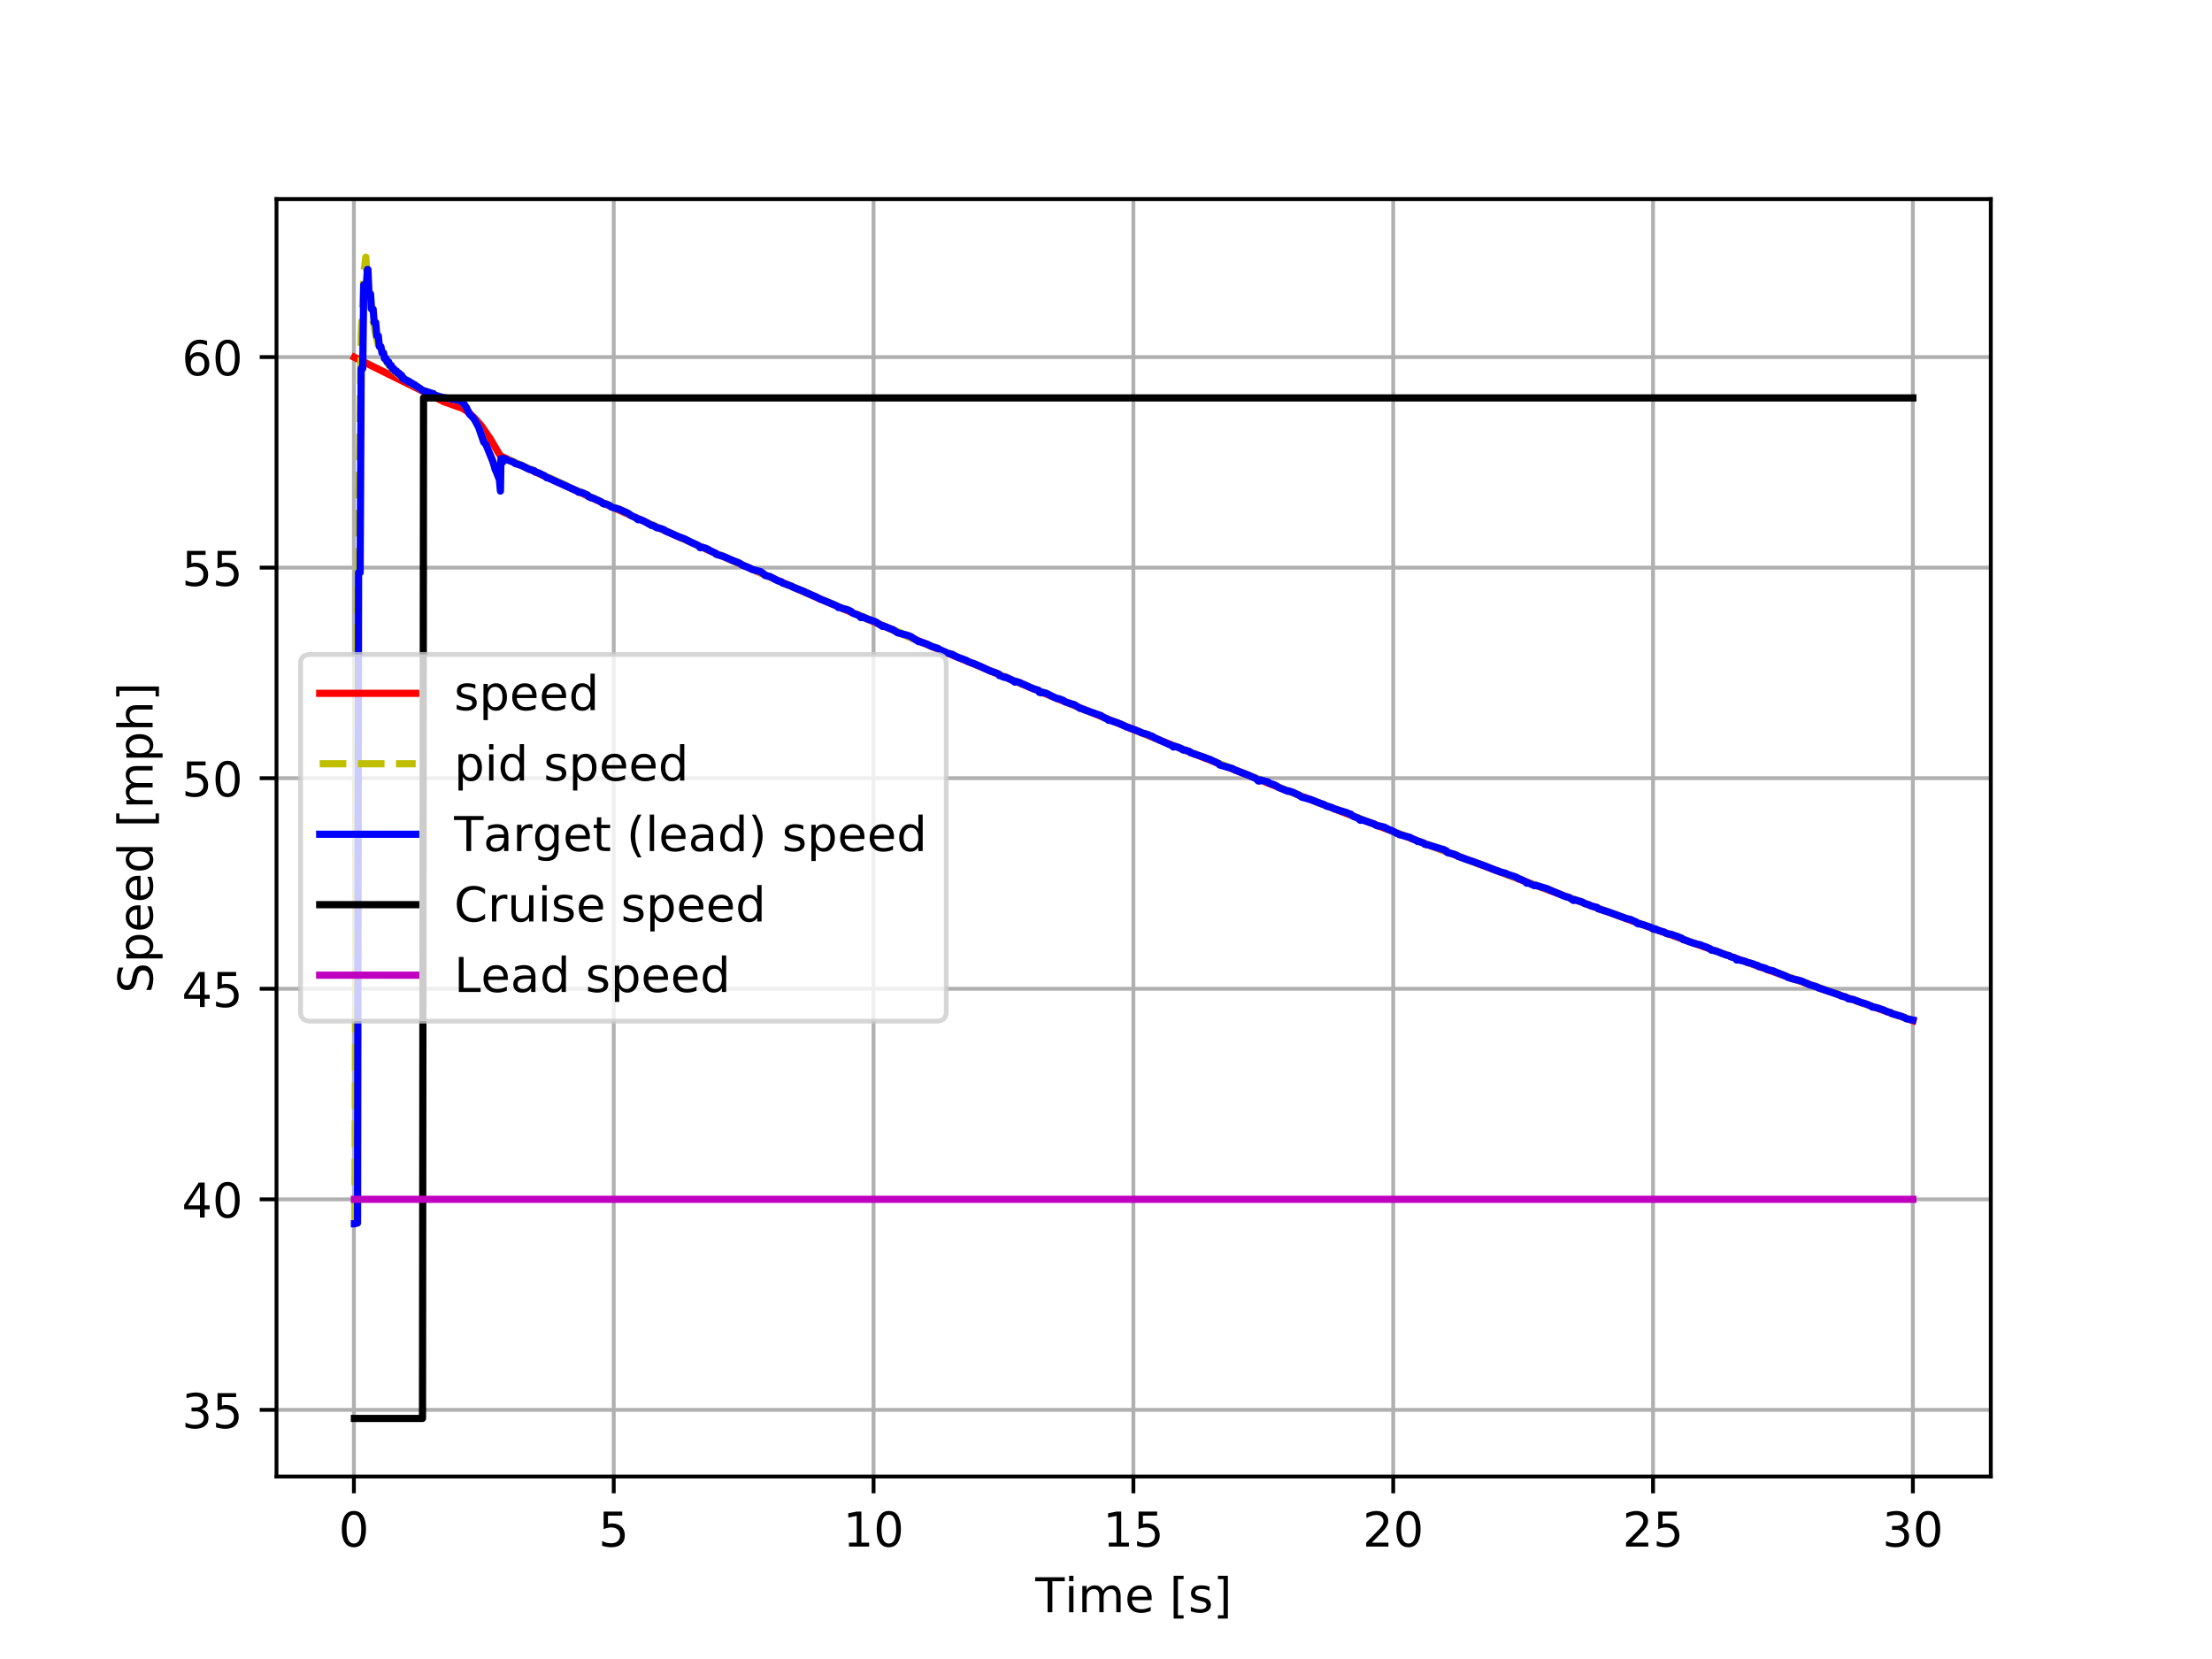 <?xml version="1.0" encoding="utf-8" standalone="no"?>
<!DOCTYPE svg PUBLIC "-//W3C//DTD SVG 1.1//EN"
  "http://www.w3.org/Graphics/SVG/1.1/DTD/svg11.dtd">
<!-- Created with matplotlib (http://matplotlib.org/) -->
<svg height="345.6pt" version="1.1" viewBox="0 0 460.8 345.6" width="460.8pt" xmlns="http://www.w3.org/2000/svg" xmlns:xlink="http://www.w3.org/1999/xlink">
 <defs>
  <style type="text/css">
*{stroke-linecap:butt;stroke-linejoin:round;}
  </style>
 </defs>
 <g id="figure_1">
  <g id="patch_1">
   <path d="M 0 345.6 
L 460.8 345.6 
L 460.8 0 
L 0 0 
z
" style="fill:#ffffff;"/>
  </g>
  <g id="axes_1">
   <g id="patch_2">
    <path d="M 57.6 307.584 
L 414.72 307.584 
L 414.72 41.472 
L 57.6 41.472 
z
" style="fill:#ffffff;"/>
   </g>
   <g id="matplotlib.axis_1">
    <g id="xtick_1">
     <g id="line2d_1">
      <path clip-path="url(#p5a3f89bcbe)" d="M 73.724 307.584 
L 73.724 41.472 
" style="fill:none;stroke:#b0b0b0;stroke-linecap:square;stroke-width:0.8;"/>
     </g>
     <g id="line2d_2">
      <defs>
       <path d="M 0 0 
L 0 3.5 
" id="me94f9c8c3b" style="stroke:#000000;stroke-width:0.8;"/>
      </defs>
      <g>
       <use style="stroke:#000000;stroke-width:0.8;" x="73.724" xlink:href="#me94f9c8c3b" y="307.584"/>
      </g>
     </g>
     <g id="text_1">
      <!-- 0 -->
      <defs>
       <path d="M 31.781 66.406 
Q 24.172 66.406 20.328 58.906 
Q 16.5 51.422 16.5 36.375 
Q 16.5 21.391 20.328 13.891 
Q 24.172 6.391 31.781 6.391 
Q 39.453 6.391 43.281 13.891 
Q 47.125 21.391 47.125 36.375 
Q 47.125 51.422 43.281 58.906 
Q 39.453 66.406 31.781 66.406 
z
M 31.781 74.219 
Q 44.047 74.219 50.516 64.516 
Q 56.984 54.828 56.984 36.375 
Q 56.984 17.969 50.516 8.266 
Q 44.047 -1.422 31.781 -1.422 
Q 19.531 -1.422 13.062 8.266 
Q 6.594 17.969 6.594 36.375 
Q 6.594 54.828 13.062 64.516 
Q 19.531 74.219 31.781 74.219 
z
" id="DejaVuSans-30"/>
      </defs>
      <g transform="translate(70.543 322.182)scale(0.1 -0.1)">
       <use xlink:href="#DejaVuSans-30"/>
      </g>
     </g>
    </g>
    <g id="xtick_2">
     <g id="line2d_3">
      <path clip-path="url(#p5a3f89bcbe)" d="M 127.852 307.584 
L 127.852 41.472 
" style="fill:none;stroke:#b0b0b0;stroke-linecap:square;stroke-width:0.8;"/>
     </g>
     <g id="line2d_4">
      <g>
       <use style="stroke:#000000;stroke-width:0.8;" x="127.852" xlink:href="#me94f9c8c3b" y="307.584"/>
      </g>
     </g>
     <g id="text_2">
      <!-- 5 -->
      <defs>
       <path d="M 10.797 72.906 
L 49.516 72.906 
L 49.516 64.594 
L 19.828 64.594 
L 19.828 46.734 
Q 21.969 47.469 24.109 47.828 
Q 26.266 48.188 28.422 48.188 
Q 40.625 48.188 47.75 41.5 
Q 54.891 34.812 54.891 23.391 
Q 54.891 11.625 47.562 5.094 
Q 40.234 -1.422 26.906 -1.422 
Q 22.312 -1.422 17.547 -0.641 
Q 12.797 0.141 7.719 1.703 
L 7.719 11.625 
Q 12.109 9.234 16.797 8.062 
Q 21.484 6.891 26.703 6.891 
Q 35.156 6.891 40.078 11.328 
Q 45.016 15.766 45.016 23.391 
Q 45.016 31 40.078 35.438 
Q 35.156 39.891 26.703 39.891 
Q 22.75 39.891 18.812 39.016 
Q 14.891 38.141 10.797 36.281 
z
" id="DejaVuSans-35"/>
      </defs>
      <g transform="translate(124.67 322.182)scale(0.1 -0.1)">
       <use xlink:href="#DejaVuSans-35"/>
      </g>
     </g>
    </g>
    <g id="xtick_3">
     <g id="line2d_5">
      <path clip-path="url(#p5a3f89bcbe)" d="M 181.979 307.584 
L 181.979 41.472 
" style="fill:none;stroke:#b0b0b0;stroke-linecap:square;stroke-width:0.8;"/>
     </g>
     <g id="line2d_6">
      <g>
       <use style="stroke:#000000;stroke-width:0.8;" x="181.979" xlink:href="#me94f9c8c3b" y="307.584"/>
      </g>
     </g>
     <g id="text_3">
      <!-- 10 -->
      <defs>
       <path d="M 12.406 8.297 
L 28.516 8.297 
L 28.516 63.922 
L 10.984 60.406 
L 10.984 69.391 
L 28.422 72.906 
L 38.281 72.906 
L 38.281 8.297 
L 54.391 8.297 
L 54.391 0 
L 12.406 0 
z
" id="DejaVuSans-31"/>
      </defs>
      <g transform="translate(175.616 322.182)scale(0.1 -0.1)">
       <use xlink:href="#DejaVuSans-31"/>
       <use x="63.623" xlink:href="#DejaVuSans-30"/>
      </g>
     </g>
    </g>
    <g id="xtick_4">
     <g id="line2d_7">
      <path clip-path="url(#p5a3f89bcbe)" d="M 236.106 307.584 
L 236.106 41.472 
" style="fill:none;stroke:#b0b0b0;stroke-linecap:square;stroke-width:0.8;"/>
     </g>
     <g id="line2d_8">
      <g>
       <use style="stroke:#000000;stroke-width:0.8;" x="236.106" xlink:href="#me94f9c8c3b" y="307.584"/>
      </g>
     </g>
     <g id="text_4">
      <!-- 15 -->
      <g transform="translate(229.743 322.182)scale(0.1 -0.1)">
       <use xlink:href="#DejaVuSans-31"/>
       <use x="63.623" xlink:href="#DejaVuSans-35"/>
      </g>
     </g>
    </g>
    <g id="xtick_5">
     <g id="line2d_9">
      <path clip-path="url(#p5a3f89bcbe)" d="M 290.233 307.584 
L 290.233 41.472 
" style="fill:none;stroke:#b0b0b0;stroke-linecap:square;stroke-width:0.8;"/>
     </g>
     <g id="line2d_10">
      <g>
       <use style="stroke:#000000;stroke-width:0.8;" x="290.233" xlink:href="#me94f9c8c3b" y="307.584"/>
      </g>
     </g>
     <g id="text_5">
      <!-- 20 -->
      <defs>
       <path d="M 19.188 8.297 
L 53.609 8.297 
L 53.609 0 
L 7.328 0 
L 7.328 8.297 
Q 12.938 14.109 22.625 23.891 
Q 32.328 33.688 34.812 36.531 
Q 39.547 41.844 41.422 45.531 
Q 43.312 49.219 43.312 52.781 
Q 43.312 58.594 39.234 62.25 
Q 35.156 65.922 28.609 65.922 
Q 23.969 65.922 18.812 64.312 
Q 13.672 62.703 7.812 59.422 
L 7.812 69.391 
Q 13.766 71.781 18.938 73 
Q 24.125 74.219 28.422 74.219 
Q 39.75 74.219 46.484 68.547 
Q 53.219 62.891 53.219 53.422 
Q 53.219 48.922 51.531 44.891 
Q 49.859 40.875 45.406 35.406 
Q 44.188 33.984 37.641 27.219 
Q 31.109 20.453 19.188 8.297 
z
" id="DejaVuSans-32"/>
      </defs>
      <g transform="translate(283.871 322.182)scale(0.1 -0.1)">
       <use xlink:href="#DejaVuSans-32"/>
       <use x="63.623" xlink:href="#DejaVuSans-30"/>
      </g>
     </g>
    </g>
    <g id="xtick_6">
     <g id="line2d_11">
      <path clip-path="url(#p5a3f89bcbe)" d="M 344.36 307.584 
L 344.36 41.472 
" style="fill:none;stroke:#b0b0b0;stroke-linecap:square;stroke-width:0.8;"/>
     </g>
     <g id="line2d_12">
      <g>
       <use style="stroke:#000000;stroke-width:0.8;" x="344.36" xlink:href="#me94f9c8c3b" y="307.584"/>
      </g>
     </g>
     <g id="text_6">
      <!-- 25 -->
      <g transform="translate(337.998 322.182)scale(0.1 -0.1)">
       <use xlink:href="#DejaVuSans-32"/>
       <use x="63.623" xlink:href="#DejaVuSans-35"/>
      </g>
     </g>
    </g>
    <g id="xtick_7">
     <g id="line2d_13">
      <path clip-path="url(#p5a3f89bcbe)" d="M 398.487 307.584 
L 398.487 41.472 
" style="fill:none;stroke:#b0b0b0;stroke-linecap:square;stroke-width:0.8;"/>
     </g>
     <g id="line2d_14">
      <g>
       <use style="stroke:#000000;stroke-width:0.8;" x="398.487" xlink:href="#me94f9c8c3b" y="307.584"/>
      </g>
     </g>
     <g id="text_7">
      <!-- 30 -->
      <defs>
       <path d="M 40.578 39.312 
Q 47.656 37.797 51.625 33 
Q 55.609 28.219 55.609 21.188 
Q 55.609 10.406 48.188 4.484 
Q 40.766 -1.422 27.094 -1.422 
Q 22.516 -1.422 17.656 -0.516 
Q 12.797 0.391 7.625 2.203 
L 7.625 11.719 
Q 11.719 9.328 16.594 8.109 
Q 21.484 6.891 26.812 6.891 
Q 36.078 6.891 40.938 10.547 
Q 45.797 14.203 45.797 21.188 
Q 45.797 27.641 41.281 31.266 
Q 36.766 34.906 28.719 34.906 
L 20.219 34.906 
L 20.219 43.016 
L 29.109 43.016 
Q 36.375 43.016 40.234 45.922 
Q 44.094 48.828 44.094 54.297 
Q 44.094 59.906 40.109 62.906 
Q 36.141 65.922 28.719 65.922 
Q 24.656 65.922 20.016 65.031 
Q 15.375 64.156 9.812 62.312 
L 9.812 71.094 
Q 15.438 72.656 20.344 73.438 
Q 25.25 74.219 29.594 74.219 
Q 40.828 74.219 47.359 69.109 
Q 53.906 64.016 53.906 55.328 
Q 53.906 49.266 50.438 45.094 
Q 46.969 40.922 40.578 39.312 
z
" id="DejaVuSans-33"/>
      </defs>
      <g transform="translate(392.125 322.182)scale(0.1 -0.1)">
       <use xlink:href="#DejaVuSans-33"/>
       <use x="63.623" xlink:href="#DejaVuSans-30"/>
      </g>
     </g>
    </g>
    <g id="text_8">
     <!-- Time [s] -->
     <defs>
      <path d="M -0.297 72.906 
L 61.375 72.906 
L 61.375 64.594 
L 35.5 64.594 
L 35.5 0 
L 25.594 0 
L 25.594 64.594 
L -0.297 64.594 
z
" id="DejaVuSans-54"/>
      <path d="M 9.422 54.688 
L 18.406 54.688 
L 18.406 0 
L 9.422 0 
z
M 9.422 75.984 
L 18.406 75.984 
L 18.406 64.594 
L 9.422 64.594 
z
" id="DejaVuSans-69"/>
      <path d="M 52 44.188 
Q 55.375 50.25 60.062 53.125 
Q 64.75 56 71.094 56 
Q 79.641 56 84.281 50.016 
Q 88.922 44.047 88.922 33.016 
L 88.922 0 
L 79.891 0 
L 79.891 32.719 
Q 79.891 40.578 77.094 44.375 
Q 74.312 48.188 68.609 48.188 
Q 61.625 48.188 57.562 43.547 
Q 53.516 38.922 53.516 30.906 
L 53.516 0 
L 44.484 0 
L 44.484 32.719 
Q 44.484 40.625 41.703 44.406 
Q 38.922 48.188 33.109 48.188 
Q 26.219 48.188 22.156 43.531 
Q 18.109 38.875 18.109 30.906 
L 18.109 0 
L 9.078 0 
L 9.078 54.688 
L 18.109 54.688 
L 18.109 46.188 
Q 21.188 51.219 25.484 53.609 
Q 29.781 56 35.688 56 
Q 41.656 56 45.828 52.969 
Q 50 49.953 52 44.188 
z
" id="DejaVuSans-6d"/>
      <path d="M 56.203 29.594 
L 56.203 25.203 
L 14.891 25.203 
Q 15.484 15.922 20.484 11.062 
Q 25.484 6.203 34.422 6.203 
Q 39.594 6.203 44.453 7.469 
Q 49.312 8.734 54.109 11.281 
L 54.109 2.781 
Q 49.266 0.734 44.188 -0.344 
Q 39.109 -1.422 33.891 -1.422 
Q 20.797 -1.422 13.156 6.188 
Q 5.516 13.812 5.516 26.812 
Q 5.516 40.234 12.766 48.109 
Q 20.016 56 32.328 56 
Q 43.359 56 49.781 48.891 
Q 56.203 41.797 56.203 29.594 
z
M 47.219 32.234 
Q 47.125 39.594 43.094 43.984 
Q 39.062 48.391 32.422 48.391 
Q 24.906 48.391 20.391 44.141 
Q 15.875 39.891 15.188 32.172 
z
" id="DejaVuSans-65"/>
      <path id="DejaVuSans-20"/>
      <path d="M 8.594 75.984 
L 29.297 75.984 
L 29.297 69 
L 17.578 69 
L 17.578 -6.203 
L 29.297 -6.203 
L 29.297 -13.188 
L 8.594 -13.188 
z
" id="DejaVuSans-5b"/>
      <path d="M 44.281 53.078 
L 44.281 44.578 
Q 40.484 46.531 36.375 47.5 
Q 32.281 48.484 27.875 48.484 
Q 21.188 48.484 17.844 46.438 
Q 14.5 44.391 14.5 40.281 
Q 14.5 37.156 16.891 35.375 
Q 19.281 33.594 26.516 31.984 
L 29.594 31.297 
Q 39.156 29.25 43.188 25.516 
Q 47.219 21.781 47.219 15.094 
Q 47.219 7.469 41.188 3.016 
Q 35.156 -1.422 24.609 -1.422 
Q 20.219 -1.422 15.453 -0.562 
Q 10.688 0.297 5.422 2 
L 5.422 11.281 
Q 10.406 8.688 15.234 7.391 
Q 20.062 6.109 24.812 6.109 
Q 31.156 6.109 34.562 8.281 
Q 37.984 10.453 37.984 14.406 
Q 37.984 18.062 35.516 20.016 
Q 33.062 21.969 24.703 23.781 
L 21.578 24.516 
Q 13.234 26.266 9.516 29.906 
Q 5.812 33.547 5.812 39.891 
Q 5.812 47.609 11.281 51.797 
Q 16.75 56 26.812 56 
Q 31.781 56 36.172 55.266 
Q 40.578 54.547 44.281 53.078 
z
" id="DejaVuSans-73"/>
      <path d="M 30.422 75.984 
L 30.422 -13.188 
L 9.719 -13.188 
L 9.719 -6.203 
L 21.391 -6.203 
L 21.391 69 
L 9.719 69 
L 9.719 75.984 
z
" id="DejaVuSans-5d"/>
     </defs>
     <g transform="translate(215.677 335.861)scale(0.1 -0.1)">
      <use xlink:href="#DejaVuSans-54"/>
      <use x="61.037" xlink:href="#DejaVuSans-69"/>
      <use x="88.82" xlink:href="#DejaVuSans-6d"/>
      <use x="186.232" xlink:href="#DejaVuSans-65"/>
      <use x="247.756" xlink:href="#DejaVuSans-20"/>
      <use x="279.543" xlink:href="#DejaVuSans-5b"/>
      <use x="318.557" xlink:href="#DejaVuSans-73"/>
      <use x="370.656" xlink:href="#DejaVuSans-5d"/>
     </g>
    </g>
   </g>
   <g id="matplotlib.axis_2">
    <g id="ytick_1">
     <g id="line2d_15">
      <path clip-path="url(#p5a3f89bcbe)" d="M 57.6 293.705 
L 414.72 293.705 
" style="fill:none;stroke:#b0b0b0;stroke-linecap:square;stroke-width:0.8;"/>
     </g>
     <g id="line2d_16">
      <defs>
       <path d="M 0 0 
L -3.5 0 
" id="m1acc1b3028" style="stroke:#000000;stroke-width:0.8;"/>
      </defs>
      <g>
       <use style="stroke:#000000;stroke-width:0.8;" x="57.6" xlink:href="#m1acc1b3028" y="293.705"/>
      </g>
     </g>
     <g id="text_9">
      <!-- 35 -->
      <g transform="translate(37.875 297.504)scale(0.1 -0.1)">
       <use xlink:href="#DejaVuSans-33"/>
       <use x="63.623" xlink:href="#DejaVuSans-35"/>
      </g>
     </g>
    </g>
    <g id="ytick_2">
     <g id="line2d_17">
      <path clip-path="url(#p5a3f89bcbe)" d="M 57.6 249.841 
L 414.72 249.841 
" style="fill:none;stroke:#b0b0b0;stroke-linecap:square;stroke-width:0.8;"/>
     </g>
     <g id="line2d_18">
      <g>
       <use style="stroke:#000000;stroke-width:0.8;" x="57.6" xlink:href="#m1acc1b3028" y="249.841"/>
      </g>
     </g>
     <g id="text_10">
      <!-- 40 -->
      <defs>
       <path d="M 37.797 64.312 
L 12.891 25.391 
L 37.797 25.391 
z
M 35.203 72.906 
L 47.609 72.906 
L 47.609 25.391 
L 58.016 25.391 
L 58.016 17.188 
L 47.609 17.188 
L 47.609 0 
L 37.797 0 
L 37.797 17.188 
L 4.891 17.188 
L 4.891 26.703 
z
" id="DejaVuSans-34"/>
      </defs>
      <g transform="translate(37.875 253.64)scale(0.1 -0.1)">
       <use xlink:href="#DejaVuSans-34"/>
       <use x="63.623" xlink:href="#DejaVuSans-30"/>
      </g>
     </g>
    </g>
    <g id="ytick_3">
     <g id="line2d_19">
      <path clip-path="url(#p5a3f89bcbe)" d="M 57.6 205.977 
L 414.72 205.977 
" style="fill:none;stroke:#b0b0b0;stroke-linecap:square;stroke-width:0.8;"/>
     </g>
     <g id="line2d_20">
      <g>
       <use style="stroke:#000000;stroke-width:0.8;" x="57.6" xlink:href="#m1acc1b3028" y="205.977"/>
      </g>
     </g>
     <g id="text_11">
      <!-- 45 -->
      <g transform="translate(37.875 209.776)scale(0.1 -0.1)">
       <use xlink:href="#DejaVuSans-34"/>
       <use x="63.623" xlink:href="#DejaVuSans-35"/>
      </g>
     </g>
    </g>
    <g id="ytick_4">
     <g id="line2d_21">
      <path clip-path="url(#p5a3f89bcbe)" d="M 57.6 162.112 
L 414.72 162.112 
" style="fill:none;stroke:#b0b0b0;stroke-linecap:square;stroke-width:0.8;"/>
     </g>
     <g id="line2d_22">
      <g>
       <use style="stroke:#000000;stroke-width:0.8;" x="57.6" xlink:href="#m1acc1b3028" y="162.112"/>
      </g>
     </g>
     <g id="text_12">
      <!-- 50 -->
      <g transform="translate(37.875 165.912)scale(0.1 -0.1)">
       <use xlink:href="#DejaVuSans-35"/>
       <use x="63.623" xlink:href="#DejaVuSans-30"/>
      </g>
     </g>
    </g>
    <g id="ytick_5">
     <g id="line2d_23">
      <path clip-path="url(#p5a3f89bcbe)" d="M 57.6 118.248 
L 414.72 118.248 
" style="fill:none;stroke:#b0b0b0;stroke-linecap:square;stroke-width:0.8;"/>
     </g>
     <g id="line2d_24">
      <g>
       <use style="stroke:#000000;stroke-width:0.8;" x="57.6" xlink:href="#m1acc1b3028" y="118.248"/>
      </g>
     </g>
     <g id="text_13">
      <!-- 55 -->
      <g transform="translate(37.875 122.047)scale(0.1 -0.1)">
       <use xlink:href="#DejaVuSans-35"/>
       <use x="63.623" xlink:href="#DejaVuSans-35"/>
      </g>
     </g>
    </g>
    <g id="ytick_6">
     <g id="line2d_25">
      <path clip-path="url(#p5a3f89bcbe)" d="M 57.6 74.384 
L 414.72 74.384 
" style="fill:none;stroke:#b0b0b0;stroke-linecap:square;stroke-width:0.8;"/>
     </g>
     <g id="line2d_26">
      <g>
       <use style="stroke:#000000;stroke-width:0.8;" x="57.6" xlink:href="#m1acc1b3028" y="74.384"/>
      </g>
     </g>
     <g id="text_14">
      <!-- 60 -->
      <defs>
       <path d="M 33.016 40.375 
Q 26.375 40.375 22.484 35.828 
Q 18.609 31.297 18.609 23.391 
Q 18.609 15.531 22.484 10.953 
Q 26.375 6.391 33.016 6.391 
Q 39.656 6.391 43.531 10.953 
Q 47.406 15.531 47.406 23.391 
Q 47.406 31.297 43.531 35.828 
Q 39.656 40.375 33.016 40.375 
z
M 52.594 71.297 
L 52.594 62.312 
Q 48.875 64.062 45.094 64.984 
Q 41.312 65.922 37.594 65.922 
Q 27.828 65.922 22.672 59.328 
Q 17.531 52.734 16.797 39.406 
Q 19.672 43.656 24.016 45.922 
Q 28.375 48.188 33.594 48.188 
Q 44.578 48.188 50.953 41.516 
Q 57.328 34.859 57.328 23.391 
Q 57.328 12.156 50.688 5.359 
Q 44.047 -1.422 33.016 -1.422 
Q 20.359 -1.422 13.672 8.266 
Q 6.984 17.969 6.984 36.375 
Q 6.984 53.656 15.188 63.938 
Q 23.391 74.219 37.203 74.219 
Q 40.922 74.219 44.703 73.484 
Q 48.484 72.75 52.594 71.297 
z
" id="DejaVuSans-36"/>
      </defs>
      <g transform="translate(37.875 78.183)scale(0.1 -0.1)">
       <use xlink:href="#DejaVuSans-36"/>
       <use x="63.623" xlink:href="#DejaVuSans-30"/>
      </g>
     </g>
    </g>
    <g id="text_15">
     <!-- Speed [mph] -->
     <defs>
      <path d="M 53.516 70.516 
L 53.516 60.891 
Q 47.906 63.578 42.922 64.891 
Q 37.938 66.219 33.297 66.219 
Q 25.25 66.219 20.875 63.094 
Q 16.5 59.969 16.5 54.203 
Q 16.5 49.359 19.406 46.891 
Q 22.312 44.438 30.422 42.922 
L 36.375 41.703 
Q 47.406 39.594 52.656 34.297 
Q 57.906 29 57.906 20.125 
Q 57.906 9.516 50.797 4.047 
Q 43.703 -1.422 29.984 -1.422 
Q 24.812 -1.422 18.969 -0.25 
Q 13.141 0.922 6.891 3.219 
L 6.891 13.375 
Q 12.891 10.016 18.656 8.297 
Q 24.422 6.594 29.984 6.594 
Q 38.422 6.594 43.016 9.906 
Q 47.609 13.234 47.609 19.391 
Q 47.609 24.75 44.312 27.781 
Q 41.016 30.812 33.5 32.328 
L 27.484 33.5 
Q 16.453 35.688 11.516 40.375 
Q 6.594 45.062 6.594 53.422 
Q 6.594 63.094 13.406 68.656 
Q 20.219 74.219 32.172 74.219 
Q 37.312 74.219 42.625 73.281 
Q 47.953 72.359 53.516 70.516 
z
" id="DejaVuSans-53"/>
      <path d="M 18.109 8.203 
L 18.109 -20.797 
L 9.078 -20.797 
L 9.078 54.688 
L 18.109 54.688 
L 18.109 46.391 
Q 20.953 51.266 25.266 53.625 
Q 29.594 56 35.594 56 
Q 45.562 56 51.781 48.094 
Q 58.016 40.188 58.016 27.297 
Q 58.016 14.406 51.781 6.484 
Q 45.562 -1.422 35.594 -1.422 
Q 29.594 -1.422 25.266 0.953 
Q 20.953 3.328 18.109 8.203 
z
M 48.688 27.297 
Q 48.688 37.203 44.609 42.844 
Q 40.531 48.484 33.406 48.484 
Q 26.266 48.484 22.188 42.844 
Q 18.109 37.203 18.109 27.297 
Q 18.109 17.391 22.188 11.75 
Q 26.266 6.109 33.406 6.109 
Q 40.531 6.109 44.609 11.75 
Q 48.688 17.391 48.688 27.297 
z
" id="DejaVuSans-70"/>
      <path d="M 45.406 46.391 
L 45.406 75.984 
L 54.391 75.984 
L 54.391 0 
L 45.406 0 
L 45.406 8.203 
Q 42.578 3.328 38.25 0.953 
Q 33.938 -1.422 27.875 -1.422 
Q 17.969 -1.422 11.734 6.484 
Q 5.516 14.406 5.516 27.297 
Q 5.516 40.188 11.734 48.094 
Q 17.969 56 27.875 56 
Q 33.938 56 38.25 53.625 
Q 42.578 51.266 45.406 46.391 
z
M 14.797 27.297 
Q 14.797 17.391 18.875 11.75 
Q 22.953 6.109 30.078 6.109 
Q 37.203 6.109 41.297 11.75 
Q 45.406 17.391 45.406 27.297 
Q 45.406 37.203 41.297 42.844 
Q 37.203 48.484 30.078 48.484 
Q 22.953 48.484 18.875 42.844 
Q 14.797 37.203 14.797 27.297 
z
" id="DejaVuSans-64"/>
      <path d="M 54.891 33.016 
L 54.891 0 
L 45.906 0 
L 45.906 32.719 
Q 45.906 40.484 42.875 44.328 
Q 39.844 48.188 33.797 48.188 
Q 26.516 48.188 22.312 43.547 
Q 18.109 38.922 18.109 30.906 
L 18.109 0 
L 9.078 0 
L 9.078 75.984 
L 18.109 75.984 
L 18.109 46.188 
Q 21.344 51.125 25.703 53.562 
Q 30.078 56 35.797 56 
Q 45.219 56 50.047 50.172 
Q 54.891 44.344 54.891 33.016 
z
" id="DejaVuSans-68"/>
     </defs>
     <g transform="translate(31.795 206.908)rotate(-90)scale(0.1 -0.1)">
      <use xlink:href="#DejaVuSans-53"/>
      <use x="63.477" xlink:href="#DejaVuSans-70"/>
      <use x="126.953" xlink:href="#DejaVuSans-65"/>
      <use x="188.477" xlink:href="#DejaVuSans-65"/>
      <use x="250" xlink:href="#DejaVuSans-64"/>
      <use x="313.477" xlink:href="#DejaVuSans-20"/>
      <use x="345.264" xlink:href="#DejaVuSans-5b"/>
      <use x="384.277" xlink:href="#DejaVuSans-6d"/>
      <use x="481.689" xlink:href="#DejaVuSans-70"/>
      <use x="545.166" xlink:href="#DejaVuSans-68"/>
      <use x="608.545" xlink:href="#DejaVuSans-5d"/>
     </g>
    </g>
   </g>
   <g id="line2d_27">
    <path clip-path="url(#p5a3f89bcbe)" d="M 73.833 74.437 
L 90.396 82.633 
L 92.452 83.68 
L 96.458 85.103 
L 97.54 85.852 
L 99.056 87.313 
L 100.355 88.821 
L 102.087 91.348 
L 103.711 94.107 
L 104.252 94.975 
L 126.011 104.953 
L 148.203 114.884 
L 170.829 124.766 
L 193.995 134.639 
L 217.594 144.456 
L 241.735 154.255 
L 266.417 164.032 
L 291.64 173.784 
L 317.405 183.504 
L 343.711 193.19 
L 370.666 202.878 
L 398.163 212.523 
L 398.487 212.635 
L 398.487 212.635 
" style="fill:none;stroke:#ff0000;stroke-linecap:square;stroke-width:1.5;"/>
   </g>
   <g id="line2d_28">
    <path clip-path="url(#p5a3f89bcbe)" d="M 73.833 254.77 
L 73.941 254.77 
L 74.266 163.937 
L 74.482 128.663 
L 75.24 69.96 
L 75.89 56.053 
L 75.998 55.323 
L 76.214 53.568 
L 76.647 60.798 
L 76.972 62.859 
L 77.189 64.03 
L 77.622 66.533 
L 77.946 67.803 
L 78.163 69.205 
L 78.921 72.376 
L 79.245 73.038 
L 79.787 74.325 
L 80.328 75.062 
L 80.761 75.728 
L 81.194 76.231 
L 81.627 76.827 
L 82.385 77.441 
L 82.818 77.865 
L 83.576 78.459 
L 83.792 78.931 
L 84.117 79.133 
L 84.442 79.227 
L 84.875 79.431 
L 85.199 79.662 
L 86.065 80.1 
L 86.607 80.439 
L 87.148 80.717 
L 87.798 81.2 
L 90.287 82.014 
L 90.504 82.257 
L 91.37 82.551 
L 92.236 82.792 
L 95.484 83.351 
L 96.025 83.613 
L 96.35 83.812 
L 96.674 84.205 
L 97.216 84.994 
L 97.432 85.553 
L 97.54 85.637 
L 97.757 86.202 
L 98.19 86.645 
L 98.515 87.012 
L 98.839 87.378 
L 99.705 88.981 
L 100.788 92.118 
L 101.221 92.609 
L 102.304 95.206 
L 102.628 96.011 
L 102.953 97.009 
L 103.17 97.82 
L 103.386 98.237 
L 104.036 99.94 
L 104.144 101.672 
L 104.252 95.221 
L 104.36 95.299 
L 105.01 95.449 
L 106.526 95.979 
L 107.392 96.458 
L 108.149 96.698 
L 122.439 103.145 
L 122.655 103.439 
L 124.063 103.957 
L 124.929 104.349 
L 125.254 104.518 
L 125.47 104.747 
L 126.986 105.285 
L 127.31 105.537 
L 128.176 105.775 
L 129.475 106.317 
L 130.45 106.761 
L 130.774 106.945 
L 131.207 107.219 
L 131.532 107.381 
L 132.398 107.803 
L 132.507 107.835 
L 132.723 108.024 
L 135.213 109.081 
L 135.646 109.302 
L 136.404 109.6 
L 136.837 109.834 
L 137.378 110.001 
L 139.868 111.084 
L 140.95 111.643 
L 142.141 112.063 
L 142.466 112.238 
L 145.497 113.638 
L 145.822 113.865 
L 146.471 114.029 
L 149.069 115.211 
L 149.502 115.479 
L 150.152 115.636 
L 150.585 115.856 
L 151.668 116.311 
L 152.209 116.615 
L 152.967 116.89 
L 153.4 117.087 
L 159.137 119.559 
L 159.354 119.774 
L 160.977 120.386 
L 162.168 120.957 
L 162.493 121.006 
L 162.926 121.372 
L 163.684 121.557 
L 164.225 121.773 
L 164.658 122.009 
L 169.854 124.17 
L 170.071 124.386 
L 170.612 124.621 
L 173.751 125.935 
L 174.401 126.253 
L 174.617 126.415 
L 176.133 126.89 
L 181.546 129.23 
L 182.412 129.57 
L 184.36 130.517 
L 184.902 130.712 
L 185.984 131.175 
L 186.525 131.385 
L 186.742 131.576 
L 187.608 131.822 
L 188.041 132.054 
L 190.964 133.351 
L 191.505 133.577 
L 193.345 134.285 
L 193.887 134.532 
L 194.644 134.798 
L 196.593 135.688 
L 196.81 135.786 
L 197.134 135.941 
L 198 136.191 
L 198.433 136.378 
L 199.516 136.889 
L 200.274 137.16 
L 201.031 137.467 
L 201.465 137.652 
L 201.681 137.806 
L 202.439 138.073 
L 203.413 138.448 
L 204.82 139.05 
L 205.578 139.441 
L 206.119 139.669 
L 206.661 139.866 
L 207.635 140.23 
L 208.609 140.747 
L 217.378 144.244 
L 217.919 144.433 
L 220.084 145.437 
L 221.383 145.848 
L 221.492 145.884 
L 221.708 146.104 
L 222.899 146.526 
L 223.873 146.85 
L 224.306 147.202 
L 227.229 148.36 
L 227.879 148.629 
L 228.853 148.903 
L 229.827 149.375 
L 230.152 149.549 
L 232.533 150.5 
L 232.966 150.645 
L 233.616 150.926 
L 234.59 151.325 
L 237.838 152.617 
L 238.163 152.761 
L 239.029 153.021 
L 239.895 153.347 
L 240.869 153.891 
L 241.519 154.114 
L 241.952 154.282 
L 242.709 154.549 
L 243.467 154.886 
L 244.008 155.129 
L 244.333 155.341 
L 245.307 155.612 
L 251.261 157.945 
L 252.236 158.291 
L 253.21 158.756 
L 255.159 159.521 
L 256.782 160.134 
L 257.107 160.337 
L 258.081 160.642 
L 258.839 160.942 
L 260.247 161.569 
L 261.004 161.832 
L 262.628 162.478 
L 263.927 162.839 
L 264.36 163.14 
L 265.443 163.5 
L 266.417 164.011 
L 270.855 165.711 
L 271.072 165.889 
L 271.83 166.091 
L 272.263 166.269 
L 272.479 166.386 
L 273.021 166.529 
L 274.428 167.078 
L 278 168.485 
L 281.464 169.726 
L 281.789 169.938 
L 282.439 170.232 
L 287.31 172.035 
L 288.284 172.334 
L 288.826 172.574 
L 289.15 172.713 
L 289.583 172.863 
L 290.016 173.08 
L 291.965 173.87 
L 293.156 174.277 
L 293.481 174.375 
L 294.78 174.905 
L 294.888 174.905 
L 295.213 175.16 
L 296.187 175.485 
L 301.275 177.328 
L 301.491 177.509 
L 307.445 179.753 
L 307.878 179.904 
L 308.636 180.125 
L 317.08 183.308 
L 318.054 183.8 
L 318.92 184.101 
L 322.926 185.389 
L 323.467 185.635 
L 324.117 185.932 
L 325.199 186.399 
L 326.931 186.975 
L 327.472 187.285 
L 328.23 187.436 
L 329.746 188.025 
L 330.071 188.176 
L 330.504 188.332 
L 331.37 188.651 
L 332.019 188.857 
L 332.669 189.045 
L 332.885 189.227 
L 333.643 189.462 
L 334.942 189.917 
L 335.375 190.088 
L 337.324 190.785 
L 338.298 191.183 
L 338.947 191.359 
L 340.138 191.725 
L 341.004 192.214 
L 342.845 192.81 
L 343.494 193.036 
L 343.927 193.219 
L 346.85 194.209 
L 347.066 194.41 
L 348.799 194.889 
L 350.314 195.431 
L 350.639 195.707 
L 353.562 196.65 
L 354.753 197.063 
L 356.052 197.568 
L 356.809 197.931 
L 357.242 198.021 
L 359.841 198.981 
L 360.165 199.058 
L 361.248 199.469 
L 363.413 200.246 
L 363.738 200.35 
L 365.037 200.792 
L 365.686 201.003 
L 369.259 202.244 
L 370.125 202.57 
L 370.774 202.797 
L 371.64 203.148 
L 372.615 203.554 
L 373.264 203.75 
L 374.238 204.08 
L 374.888 204.274 
L 376.403 204.858 
L 377.053 205.108 
L 377.811 205.349 
L 381.167 206.508 
L 381.6 206.602 
L 381.816 206.775 
L 382.682 207.015 
L 383.007 207.09 
L 383.332 207.359 
L 383.656 207.43 
L 383.981 207.539 
L 387.012 208.577 
L 389.069 209.283 
L 392.533 210.511 
L 393.075 210.707 
L 393.832 210.944 
L 394.374 211.164 
L 396.755 211.991 
L 397.621 212.266 
L 398.487 212.489 
L 398.487 212.489 
" style="fill:none;stroke:#bfbf00;stroke-dasharray:5.55,2.4;stroke-dashoffset:0;stroke-width:1.5;"/>
   </g>
   <g id="line2d_29">
    <path clip-path="url(#p5a3f89bcbe)" d="M 73.833 254.942 
L 73.941 254.942 
L 74.157 254.771 
L 74.482 254.771 
L 74.699 119.273 
L 75.024 119.273 
L 75.24 76.755 
L 75.565 76.755 
L 75.781 59.334 
L 76.323 59.334 
L 76.539 56.15 
L 76.647 56.15 
L 76.864 61.219 
L 77.189 61.219 
L 77.405 64.411 
L 77.73 64.411 
L 77.946 67.184 
L 78.271 67.184 
L 78.488 69.962 
L 78.812 69.962 
L 79.029 72.203 
L 79.354 72.203 
L 79.57 73.504 
L 79.895 73.504 
L 80.111 74.698 
L 80.436 74.698 
L 80.653 75.403 
L 80.978 75.403 
L 81.194 76.132 
L 81.519 76.132 
L 81.735 76.827 
L 82.06 76.827 
L 82.277 77.287 
L 82.601 77.287 
L 82.818 77.729 
L 83.143 77.729 
L 83.359 78.197 
L 83.684 78.197 
L 83.9 78.868 
L 84.225 78.868 
L 84.442 79.197 
L 84.766 79.207 
L 84.983 79.461 
L 85.308 79.493 
L 85.524 79.772 
L 85.849 79.826 
L 86.065 80.056 
L 86.39 80.128 
L 86.607 80.411 
L 86.931 80.52 
L 87.256 80.798 
L 87.473 80.871 
L 87.906 81.28 
L 89.746 81.867 
L 90.179 82.014 
L 90.287 82.014 
L 90.504 82.257 
L 91.37 82.551 
L 92.236 82.792 
L 95.484 83.351 
L 96.025 83.613 
L 96.35 83.812 
L 96.674 84.205 
L 97.216 84.994 
L 97.432 85.553 
L 97.54 85.637 
L 97.757 86.202 
L 98.19 86.645 
L 98.515 87.012 
L 98.839 87.378 
L 99.705 88.981 
L 100.788 92.118 
L 101.221 92.609 
L 102.304 95.206 
L 102.628 96.011 
L 102.953 97.009 
L 103.17 97.82 
L 103.386 98.237 
L 104.036 99.94 
L 104.252 102.298 
L 104.36 95.556 
L 104.469 95.603 
L 104.793 96.212 
L 104.902 95.516 
L 107.067 96.318 
L 107.283 96.549 
L 108.691 96.978 
L 110.098 97.717 
L 111.289 98.053 
L 111.505 98.331 
L 112.046 98.463 
L 112.371 98.599 
L 112.696 98.762 
L 113.454 99.137 
L 113.887 99.533 
L 114.103 99.518 
L 120.274 102.304 
L 120.49 102.528 
L 121.248 102.615 
L 122.439 103.151 
L 122.655 103.502 
L 122.98 103.565 
L 123.197 103.74 
L 123.413 103.713 
L 125.254 104.548 
L 125.47 104.801 
L 125.687 104.943 
L 125.903 104.991 
L 126.12 104.924 
L 126.986 105.286 
L 127.31 105.609 
L 128.934 106.059 
L 130.774 106.885 
L 130.991 107.051 
L 131.099 107.082 
L 131.316 107.31 
L 132.074 107.693 
L 132.507 107.867 
L 132.723 108.148 
L 132.94 108.273 
L 133.156 108.159 
L 134.022 108.493 
L 135.321 109.222 
L 135.646 109.442 
L 135.862 109.413 
L 136.187 109.608 
L 136.404 109.639 
L 136.728 109.914 
L 137.703 110.124 
L 138.352 110.369 
L 138.569 110.588 
L 140.193 111.271 
L 141.275 111.762 
L 142.682 112.288 
L 143.657 112.813 
L 145.497 113.667 
L 145.822 114.08 
L 145.93 114.105 
L 146.147 113.976 
L 147.013 114.202 
L 147.337 114.365 
L 147.554 114.446 
L 147.77 114.636 
L 149.069 115.256 
L 149.178 115.466 
L 149.286 115.412 
L 149.502 115.581 
L 150.585 115.859 
L 151.451 116.229 
L 152.642 116.753 
L 154.049 117.302 
L 154.699 117.74 
L 156.322 118.399 
L 156.539 118.57 
L 157.622 118.865 
L 158.488 119.093 
L 158.704 119.289 
L 159.137 119.576 
L 159.354 119.865 
L 160.328 120.095 
L 160.653 120.239 
L 162.06 121.006 
L 162.709 121.166 
L 162.926 121.416 
L 164.875 122.112 
L 165.308 122.357 
L 167.581 123.25 
L 167.797 123.396 
L 169.963 124.318 
L 170.829 124.784 
L 171.262 124.959 
L 172.561 125.484 
L 174.401 126.259 
L 174.617 126.556 
L 174.834 126.484 
L 175.7 126.837 
L 176.025 126.854 
L 176.674 127.06 
L 177.216 127.325 
L 177.324 127.385 
L 177.54 127.664 
L 177.865 127.816 
L 178.19 127.92 
L 179.056 128.273 
L 179.272 128.624 
L 179.489 128.654 
L 179.705 128.492 
L 180.247 128.752 
L 180.571 128.895 
L 182.195 129.454 
L 182.52 129.616 
L 183.819 130.487 
L 184.036 130.388 
L 184.469 130.552 
L 185.01 130.785 
L 185.551 131.004 
L 185.984 131.158 
L 186.634 131.578 
L 186.958 131.814 
L 188.691 132.245 
L 189.124 132.37 
L 189.773 132.609 
L 190.098 132.854 
L 190.639 133.182 
L 191.289 133.628 
L 191.397 133.689 
L 191.505 133.617 
L 192.046 133.817 
L 192.696 134.023 
L 193.129 134.197 
L 193.454 134.344 
L 194.103 134.681 
L 195.402 135.071 
L 195.619 135.273 
L 195.944 135.415 
L 196.81 135.821 
L 196.918 135.822 
L 197.243 136.053 
L 197.784 136.173 
L 198.433 136.318 
L 198.758 136.552 
L 199.083 136.703 
L 199.408 136.877 
L 201.356 137.597 
L 201.573 137.764 
L 202.114 137.977 
L 203.088 138.334 
L 204.063 138.743 
L 206.228 139.75 
L 207.094 140.042 
L 207.527 140.203 
L 208.068 140.444 
L 208.176 140.738 
L 208.285 140.695 
L 208.718 140.919 
L 209.151 141.065 
L 209.259 141.114 
L 209.475 141.055 
L 211.099 141.822 
L 211.316 142.059 
L 211.424 142.107 
L 211.64 141.953 
L 212.506 142.212 
L 212.831 142.414 
L 213.481 142.653 
L 214.455 143.124 
L 215.213 143.471 
L 215.862 143.652 
L 216.295 143.777 
L 216.512 144.222 
L 216.837 144.336 
L 217.053 144.209 
L 217.919 144.395 
L 218.244 144.567 
L 218.785 144.856 
L 220.084 145.493 
L 220.517 145.537 
L 221.492 145.885 
L 221.816 146.166 
L 222.899 146.538 
L 223.873 146.819 
L 224.09 147.013 
L 224.739 147.36 
L 224.956 147.564 
L 225.172 147.562 
L 225.713 147.781 
L 228.636 148.827 
L 229.286 149.029 
L 229.611 149.244 
L 230.152 149.574 
L 230.693 149.784 
L 230.91 150.049 
L 231.126 150.015 
L 232.75 150.556 
L 233.616 150.909 
L 234.59 151.385 
L 235.565 151.738 
L 236.647 152.118 
L 237.513 152.478 
L 237.73 152.622 
L 239.029 152.986 
L 239.354 153.128 
L 239.678 153.286 
L 240.111 153.414 
L 240.328 153.612 
L 244.117 155.329 
L 244.441 155.621 
L 244.55 155.403 
L 244.983 155.585 
L 245.199 155.587 
L 246.065 155.948 
L 246.39 156.201 
L 246.607 156.271 
L 246.823 156.241 
L 247.797 156.552 
L 248.014 156.807 
L 250.937 157.774 
L 251.261 157.932 
L 252.019 158.181 
L 252.344 158.345 
L 253.86 159.062 
L 254.076 159.359 
L 256.782 160.122 
L 257.215 160.376 
L 260.138 161.519 
L 260.788 161.817 
L 261.437 162.083 
L 261.762 162.311 
L 262.087 162.674 
L 262.303 162.721 
L 262.52 162.459 
L 264.144 162.888 
L 264.36 163.15 
L 265.551 163.516 
L 265.876 163.743 
L 265.984 163.761 
L 266.309 164.016 
L 268.257 164.829 
L 268.474 164.764 
L 269.448 165.086 
L 270.206 165.477 
L 270.531 165.617 
L 270.964 165.905 
L 271.18 166.07 
L 273.021 166.542 
L 274.32 167.072 
L 275.077 167.363 
L 275.727 167.567 
L 276.16 167.811 
L 276.376 167.944 
L 276.701 168.005 
L 277.459 168.236 
L 278.109 168.542 
L 279.732 169.03 
L 280.707 169.342 
L 280.923 169.496 
L 281.356 169.581 
L 281.681 169.879 
L 281.897 170.036 
L 282.98 170.459 
L 283.196 170.755 
L 283.413 170.889 
L 283.521 170.707 
L 286.336 171.68 
L 286.661 171.924 
L 286.985 172.055 
L 287.31 172.051 
L 288.393 172.306 
L 288.609 172.487 
L 288.826 172.527 
L 289.042 172.694 
L 289.908 173.017 
L 290.341 173.24 
L 290.883 173.574 
L 291.099 173.586 
L 291.424 173.763 
L 291.532 173.9 
L 291.749 173.901 
L 292.939 174.24 
L 293.697 174.423 
L 294.022 174.632 
L 294.996 175.06 
L 295.321 175.312 
L 295.537 175.259 
L 296.62 175.652 
L 296.837 175.902 
L 297.486 176.001 
L 300.517 176.926 
L 300.734 176.951 
L 300.95 177.126 
L 301.275 177.212 
L 301.491 177.586 
L 301.816 177.708 
L 302.033 177.715 
L 302.899 177.938 
L 303.224 178.075 
L 303.44 178.14 
L 303.657 178.358 
L 304.523 178.682 
L 304.739 178.737 
L 305.389 178.999 
L 307.012 179.54 
L 308.528 180.105 
L 309.069 180.268 
L 311.451 181.242 
L 312.1 181.452 
L 312.425 181.6 
L 313.724 181.955 
L 314.049 182.145 
L 314.807 182.365 
L 315.131 182.481 
L 315.889 182.741 
L 316.214 182.952 
L 316.972 183.266 
L 317.405 183.457 
L 317.621 183.563 
L 317.946 183.903 
L 318.054 183.996 
L 318.271 183.891 
L 319.678 184.513 
L 319.895 184.412 
L 321.627 184.929 
L 322.385 185.166 
L 322.601 185.295 
L 323.034 185.482 
L 323.684 185.737 
L 325.957 186.717 
L 326.931 186.992 
L 327.797 187.587 
L 328.014 187.425 
L 329.638 187.914 
L 330.071 188.201 
L 330.828 188.443 
L 331.37 188.686 
L 331.803 188.829 
L 332.236 188.917 
L 332.669 189.019 
L 332.885 189.296 
L 335.267 190.058 
L 338.839 191.358 
L 339.705 191.537 
L 339.922 191.65 
L 340.246 191.818 
L 340.788 192.031 
L 341.004 192.33 
L 341.329 192.476 
L 341.546 192.4 
L 341.87 192.558 
L 342.195 192.595 
L 344.035 193.244 
L 344.252 193.488 
L 344.685 193.596 
L 344.793 193.488 
L 345.443 193.795 
L 345.876 193.942 
L 346.633 194.137 
L 346.958 194.343 
L 347.283 194.517 
L 347.716 194.552 
L 348.366 194.696 
L 348.582 194.819 
L 349.448 195.079 
L 349.773 195.243 
L 350.314 195.433 
L 350.639 195.738 
L 351.18 195.888 
L 351.83 196.152 
L 353.02 196.547 
L 354.32 196.855 
L 354.644 197.018 
L 355.402 197.273 
L 355.727 197.421 
L 356.268 197.658 
L 356.485 197.926 
L 356.918 197.989 
L 357.351 198.09 
L 358 198.313 
L 358.433 198.507 
L 358.758 198.654 
L 359.083 198.748 
L 359.624 198.959 
L 359.841 199.002 
L 360.274 199.111 
L 360.49 199.305 
L 361.356 199.534 
L 361.789 199.993 
L 361.897 199.993 
L 362.006 199.789 
L 362.33 199.997 
L 363.521 200.257 
L 364.062 200.508 
L 364.387 200.561 
L 365.145 200.787 
L 366.011 201.107 
L 366.119 201.121 
L 366.336 201.32 
L 366.985 201.485 
L 367.635 201.677 
L 367.851 201.734 
L 368.068 201.951 
L 368.501 202.046 
L 369.367 202.24 
L 370.125 202.59 
L 372.073 203.362 
L 372.398 203.601 
L 373.697 203.996 
L 374.671 204.195 
L 375.429 204.418 
L 375.862 204.637 
L 376.512 204.874 
L 376.836 205.115 
L 377.919 205.408 
L 378.46 205.57 
L 378.785 205.783 
L 383.115 207.237 
L 383.44 207.43 
L 383.981 207.594 
L 384.414 207.656 
L 384.847 207.94 
L 385.064 208.083 
L 386.038 208.192 
L 386.579 208.408 
L 387.554 208.786 
L 388.961 209.211 
L 389.394 209.424 
L 389.827 209.587 
L 390.043 209.804 
L 390.26 209.77 
L 391.234 209.995 
L 392.425 210.415 
L 393.075 210.737 
L 393.832 210.934 
L 394.049 211.14 
L 395.24 211.478 
L 395.997 211.676 
L 396.43 211.847 
L 396.647 211.919 
L 397.08 212.211 
L 398.487 212.48 
L 398.487 212.48 
" style="fill:none;stroke:#0000ff;stroke-linecap:square;stroke-width:1.5;"/>
   </g>
   <g id="line2d_30">
    <path clip-path="url(#p5a3f89bcbe)" d="M 73.833 295.488 
L 88.014 295.488 
L 88.231 82.891 
L 398.487 82.891 
L 398.487 82.891 
" style="fill:none;stroke:#000000;stroke-linecap:square;stroke-width:1.5;"/>
   </g>
   <g id="line2d_31">
    <path clip-path="url(#p5a3f89bcbe)" d="M 73.833 249.841 
L 398.487 249.841 
L 398.487 249.841 
" style="fill:none;stroke:#bf00bf;stroke-linecap:square;stroke-width:1.5;"/>
   </g>
   <g id="patch_3">
    <path d="M 57.6 307.584 
L 57.6 41.472 
" style="fill:none;stroke:#000000;stroke-linecap:square;stroke-linejoin:miter;stroke-width:0.8;"/>
   </g>
   <g id="patch_4">
    <path d="M 414.72 307.584 
L 414.72 41.472 
" style="fill:none;stroke:#000000;stroke-linecap:square;stroke-linejoin:miter;stroke-width:0.8;"/>
   </g>
   <g id="patch_5">
    <path d="M 57.6 307.584 
L 414.72 307.584 
" style="fill:none;stroke:#000000;stroke-linecap:square;stroke-linejoin:miter;stroke-width:0.8;"/>
   </g>
   <g id="patch_6">
    <path d="M 57.6 41.472 
L 414.72 41.472 
" style="fill:none;stroke:#000000;stroke-linecap:square;stroke-linejoin:miter;stroke-width:0.8;"/>
   </g>
   <g id="legend_1">
    <g id="patch_7">
     <path d="M 64.6 212.723 
L 195.122 212.723 
Q 197.122 212.723 197.122 210.723 
L 197.122 138.333 
Q 197.122 136.333 195.122 136.333 
L 64.6 136.333 
Q 62.6 136.333 62.6 138.333 
L 62.6 210.723 
Q 62.6 212.723 64.6 212.723 
z
" style="fill:#ffffff;opacity:0.8;stroke:#cccccc;stroke-linejoin:miter;"/>
    </g>
    <g id="line2d_32">
     <path d="M 66.6 144.431 
L 86.6 144.431 
" style="fill:none;stroke:#ff0000;stroke-linecap:square;stroke-width:1.5;"/>
    </g>
    <g id="line2d_33"/>
    <g id="text_16">
     <!-- speed -->
     <g transform="translate(94.6 147.931)scale(0.1 -0.1)">
      <use xlink:href="#DejaVuSans-73"/>
      <use x="52.1" xlink:href="#DejaVuSans-70"/>
      <use x="115.576" xlink:href="#DejaVuSans-65"/>
      <use x="177.1" xlink:href="#DejaVuSans-65"/>
      <use x="238.623" xlink:href="#DejaVuSans-64"/>
     </g>
    </g>
    <g id="line2d_34">
     <path d="M 66.6 159.109 
L 86.6 159.109 
" style="fill:none;stroke:#bfbf00;stroke-dasharray:5.55,2.4;stroke-dashoffset:0;stroke-width:1.5;"/>
    </g>
    <g id="line2d_35"/>
    <g id="text_17">
     <!-- pid speed -->
     <g transform="translate(94.6 162.609)scale(0.1 -0.1)">
      <use xlink:href="#DejaVuSans-70"/>
      <use x="63.477" xlink:href="#DejaVuSans-69"/>
      <use x="91.26" xlink:href="#DejaVuSans-64"/>
      <use x="154.736" xlink:href="#DejaVuSans-20"/>
      <use x="186.523" xlink:href="#DejaVuSans-73"/>
      <use x="238.623" xlink:href="#DejaVuSans-70"/>
      <use x="302.1" xlink:href="#DejaVuSans-65"/>
      <use x="363.623" xlink:href="#DejaVuSans-65"/>
      <use x="425.146" xlink:href="#DejaVuSans-64"/>
     </g>
    </g>
    <g id="line2d_36">
     <path d="M 66.6 173.787 
L 86.6 173.787 
" style="fill:none;stroke:#0000ff;stroke-linecap:square;stroke-width:1.5;"/>
    </g>
    <g id="line2d_37"/>
    <g id="text_18">
     <!-- Target (lead) speed -->
     <defs>
      <path d="M 34.281 27.484 
Q 23.391 27.484 19.188 25 
Q 14.984 22.516 14.984 16.5 
Q 14.984 11.719 18.141 8.906 
Q 21.297 6.109 26.703 6.109 
Q 34.188 6.109 38.703 11.406 
Q 43.219 16.703 43.219 25.484 
L 43.219 27.484 
z
M 52.203 31.203 
L 52.203 0 
L 43.219 0 
L 43.219 8.297 
Q 40.141 3.328 35.547 0.953 
Q 30.953 -1.422 24.312 -1.422 
Q 15.922 -1.422 10.953 3.297 
Q 6 8.016 6 15.922 
Q 6 25.141 12.172 29.828 
Q 18.359 34.516 30.609 34.516 
L 43.219 34.516 
L 43.219 35.406 
Q 43.219 41.609 39.141 45 
Q 35.062 48.391 27.688 48.391 
Q 23 48.391 18.547 47.266 
Q 14.109 46.141 10.016 43.891 
L 10.016 52.203 
Q 14.938 54.109 19.578 55.047 
Q 24.219 56 28.609 56 
Q 40.484 56 46.344 49.844 
Q 52.203 43.703 52.203 31.203 
z
" id="DejaVuSans-61"/>
      <path d="M 41.109 46.297 
Q 39.594 47.172 37.812 47.578 
Q 36.031 48 33.891 48 
Q 26.266 48 22.188 43.047 
Q 18.109 38.094 18.109 28.812 
L 18.109 0 
L 9.078 0 
L 9.078 54.688 
L 18.109 54.688 
L 18.109 46.188 
Q 20.953 51.172 25.484 53.578 
Q 30.031 56 36.531 56 
Q 37.453 56 38.578 55.875 
Q 39.703 55.766 41.062 55.516 
z
" id="DejaVuSans-72"/>
      <path d="M 45.406 27.984 
Q 45.406 37.75 41.375 43.109 
Q 37.359 48.484 30.078 48.484 
Q 22.859 48.484 18.828 43.109 
Q 14.797 37.75 14.797 27.984 
Q 14.797 18.266 18.828 12.891 
Q 22.859 7.516 30.078 7.516 
Q 37.359 7.516 41.375 12.891 
Q 45.406 18.266 45.406 27.984 
z
M 54.391 6.781 
Q 54.391 -7.172 48.188 -13.984 
Q 42 -20.797 29.203 -20.797 
Q 24.469 -20.797 20.266 -20.094 
Q 16.062 -19.391 12.109 -17.922 
L 12.109 -9.188 
Q 16.062 -11.328 19.922 -12.344 
Q 23.781 -13.375 27.781 -13.375 
Q 36.625 -13.375 41.016 -8.766 
Q 45.406 -4.156 45.406 5.172 
L 45.406 9.625 
Q 42.625 4.781 38.281 2.391 
Q 33.938 0 27.875 0 
Q 17.828 0 11.672 7.656 
Q 5.516 15.328 5.516 27.984 
Q 5.516 40.672 11.672 48.328 
Q 17.828 56 27.875 56 
Q 33.938 56 38.281 53.609 
Q 42.625 51.219 45.406 46.391 
L 45.406 54.688 
L 54.391 54.688 
z
" id="DejaVuSans-67"/>
      <path d="M 18.312 70.219 
L 18.312 54.688 
L 36.812 54.688 
L 36.812 47.703 
L 18.312 47.703 
L 18.312 18.016 
Q 18.312 11.328 20.141 9.422 
Q 21.969 7.516 27.594 7.516 
L 36.812 7.516 
L 36.812 0 
L 27.594 0 
Q 17.188 0 13.234 3.875 
Q 9.281 7.766 9.281 18.016 
L 9.281 47.703 
L 2.688 47.703 
L 2.688 54.688 
L 9.281 54.688 
L 9.281 70.219 
z
" id="DejaVuSans-74"/>
      <path d="M 31 75.875 
Q 24.469 64.656 21.281 53.656 
Q 18.109 42.672 18.109 31.391 
Q 18.109 20.125 21.312 9.062 
Q 24.516 -2 31 -13.188 
L 23.188 -13.188 
Q 15.875 -1.703 12.234 9.375 
Q 8.594 20.453 8.594 31.391 
Q 8.594 42.281 12.203 53.312 
Q 15.828 64.359 23.188 75.875 
z
" id="DejaVuSans-28"/>
      <path d="M 9.422 75.984 
L 18.406 75.984 
L 18.406 0 
L 9.422 0 
z
" id="DejaVuSans-6c"/>
      <path d="M 8.016 75.875 
L 15.828 75.875 
Q 23.141 64.359 26.781 53.312 
Q 30.422 42.281 30.422 31.391 
Q 30.422 20.453 26.781 9.375 
Q 23.141 -1.703 15.828 -13.188 
L 8.016 -13.188 
Q 14.5 -2 17.703 9.062 
Q 20.906 20.125 20.906 31.391 
Q 20.906 42.672 17.703 53.656 
Q 14.5 64.656 8.016 75.875 
z
" id="DejaVuSans-29"/>
     </defs>
     <g transform="translate(94.6 177.287)scale(0.1 -0.1)">
      <use xlink:href="#DejaVuSans-54"/>
      <use x="60.834" xlink:href="#DejaVuSans-61"/>
      <use x="122.113" xlink:href="#DejaVuSans-72"/>
      <use x="163.211" xlink:href="#DejaVuSans-67"/>
      <use x="226.688" xlink:href="#DejaVuSans-65"/>
      <use x="288.211" xlink:href="#DejaVuSans-74"/>
      <use x="327.42" xlink:href="#DejaVuSans-20"/>
      <use x="359.207" xlink:href="#DejaVuSans-28"/>
      <use x="398.221" xlink:href="#DejaVuSans-6c"/>
      <use x="426.004" xlink:href="#DejaVuSans-65"/>
      <use x="487.527" xlink:href="#DejaVuSans-61"/>
      <use x="548.807" xlink:href="#DejaVuSans-64"/>
      <use x="612.283" xlink:href="#DejaVuSans-29"/>
      <use x="651.297" xlink:href="#DejaVuSans-20"/>
      <use x="683.084" xlink:href="#DejaVuSans-73"/>
      <use x="735.184" xlink:href="#DejaVuSans-70"/>
      <use x="798.66" xlink:href="#DejaVuSans-65"/>
      <use x="860.184" xlink:href="#DejaVuSans-65"/>
      <use x="921.707" xlink:href="#DejaVuSans-64"/>
     </g>
    </g>
    <g id="line2d_38">
     <path d="M 66.6 188.465 
L 86.6 188.465 
" style="fill:none;stroke:#000000;stroke-linecap:square;stroke-width:1.5;"/>
    </g>
    <g id="line2d_39"/>
    <g id="text_19">
     <!-- Cruise speed -->
     <defs>
      <path d="M 64.406 67.281 
L 64.406 56.891 
Q 59.422 61.531 53.781 63.812 
Q 48.141 66.109 41.797 66.109 
Q 29.297 66.109 22.656 58.469 
Q 16.016 50.828 16.016 36.375 
Q 16.016 21.969 22.656 14.328 
Q 29.297 6.688 41.797 6.688 
Q 48.141 6.688 53.781 8.984 
Q 59.422 11.281 64.406 15.922 
L 64.406 5.609 
Q 59.234 2.094 53.438 0.328 
Q 47.656 -1.422 41.219 -1.422 
Q 24.656 -1.422 15.125 8.703 
Q 5.609 18.844 5.609 36.375 
Q 5.609 53.953 15.125 64.078 
Q 24.656 74.219 41.219 74.219 
Q 47.75 74.219 53.531 72.484 
Q 59.328 70.75 64.406 67.281 
z
" id="DejaVuSans-43"/>
      <path d="M 8.5 21.578 
L 8.5 54.688 
L 17.484 54.688 
L 17.484 21.922 
Q 17.484 14.156 20.5 10.266 
Q 23.531 6.391 29.594 6.391 
Q 36.859 6.391 41.078 11.031 
Q 45.312 15.672 45.312 23.688 
L 45.312 54.688 
L 54.297 54.688 
L 54.297 0 
L 45.312 0 
L 45.312 8.406 
Q 42.047 3.422 37.719 1 
Q 33.406 -1.422 27.688 -1.422 
Q 18.266 -1.422 13.375 4.438 
Q 8.5 10.297 8.5 21.578 
z
M 31.109 56 
z
" id="DejaVuSans-75"/>
     </defs>
     <g transform="translate(94.6 191.965)scale(0.1 -0.1)">
      <use xlink:href="#DejaVuSans-43"/>
      <use x="69.824" xlink:href="#DejaVuSans-72"/>
      <use x="110.938" xlink:href="#DejaVuSans-75"/>
      <use x="174.316" xlink:href="#DejaVuSans-69"/>
      <use x="202.1" xlink:href="#DejaVuSans-73"/>
      <use x="254.199" xlink:href="#DejaVuSans-65"/>
      <use x="315.723" xlink:href="#DejaVuSans-20"/>
      <use x="347.51" xlink:href="#DejaVuSans-73"/>
      <use x="399.609" xlink:href="#DejaVuSans-70"/>
      <use x="463.086" xlink:href="#DejaVuSans-65"/>
      <use x="524.609" xlink:href="#DejaVuSans-65"/>
      <use x="586.133" xlink:href="#DejaVuSans-64"/>
     </g>
    </g>
    <g id="line2d_40">
     <path d="M 66.6 203.144 
L 86.6 203.144 
" style="fill:none;stroke:#bf00bf;stroke-linecap:square;stroke-width:1.5;"/>
    </g>
    <g id="line2d_41"/>
    <g id="text_20">
     <!-- Lead speed -->
     <defs>
      <path d="M 9.812 72.906 
L 19.672 72.906 
L 19.672 8.297 
L 55.172 8.297 
L 55.172 0 
L 9.812 0 
z
" id="DejaVuSans-4c"/>
     </defs>
     <g transform="translate(94.6 206.644)scale(0.1 -0.1)">
      <use xlink:href="#DejaVuSans-4c"/>
      <use x="55.697" xlink:href="#DejaVuSans-65"/>
      <use x="117.221" xlink:href="#DejaVuSans-61"/>
      <use x="178.5" xlink:href="#DejaVuSans-64"/>
      <use x="241.977" xlink:href="#DejaVuSans-20"/>
      <use x="273.764" xlink:href="#DejaVuSans-73"/>
      <use x="325.863" xlink:href="#DejaVuSans-70"/>
      <use x="389.34" xlink:href="#DejaVuSans-65"/>
      <use x="450.863" xlink:href="#DejaVuSans-65"/>
      <use x="512.387" xlink:href="#DejaVuSans-64"/>
     </g>
    </g>
   </g>
  </g>
 </g>
 <defs>
  <clipPath id="p5a3f89bcbe">
   <rect height="266.112" width="357.12" x="57.6" y="41.472"/>
  </clipPath>
 </defs>
</svg>
